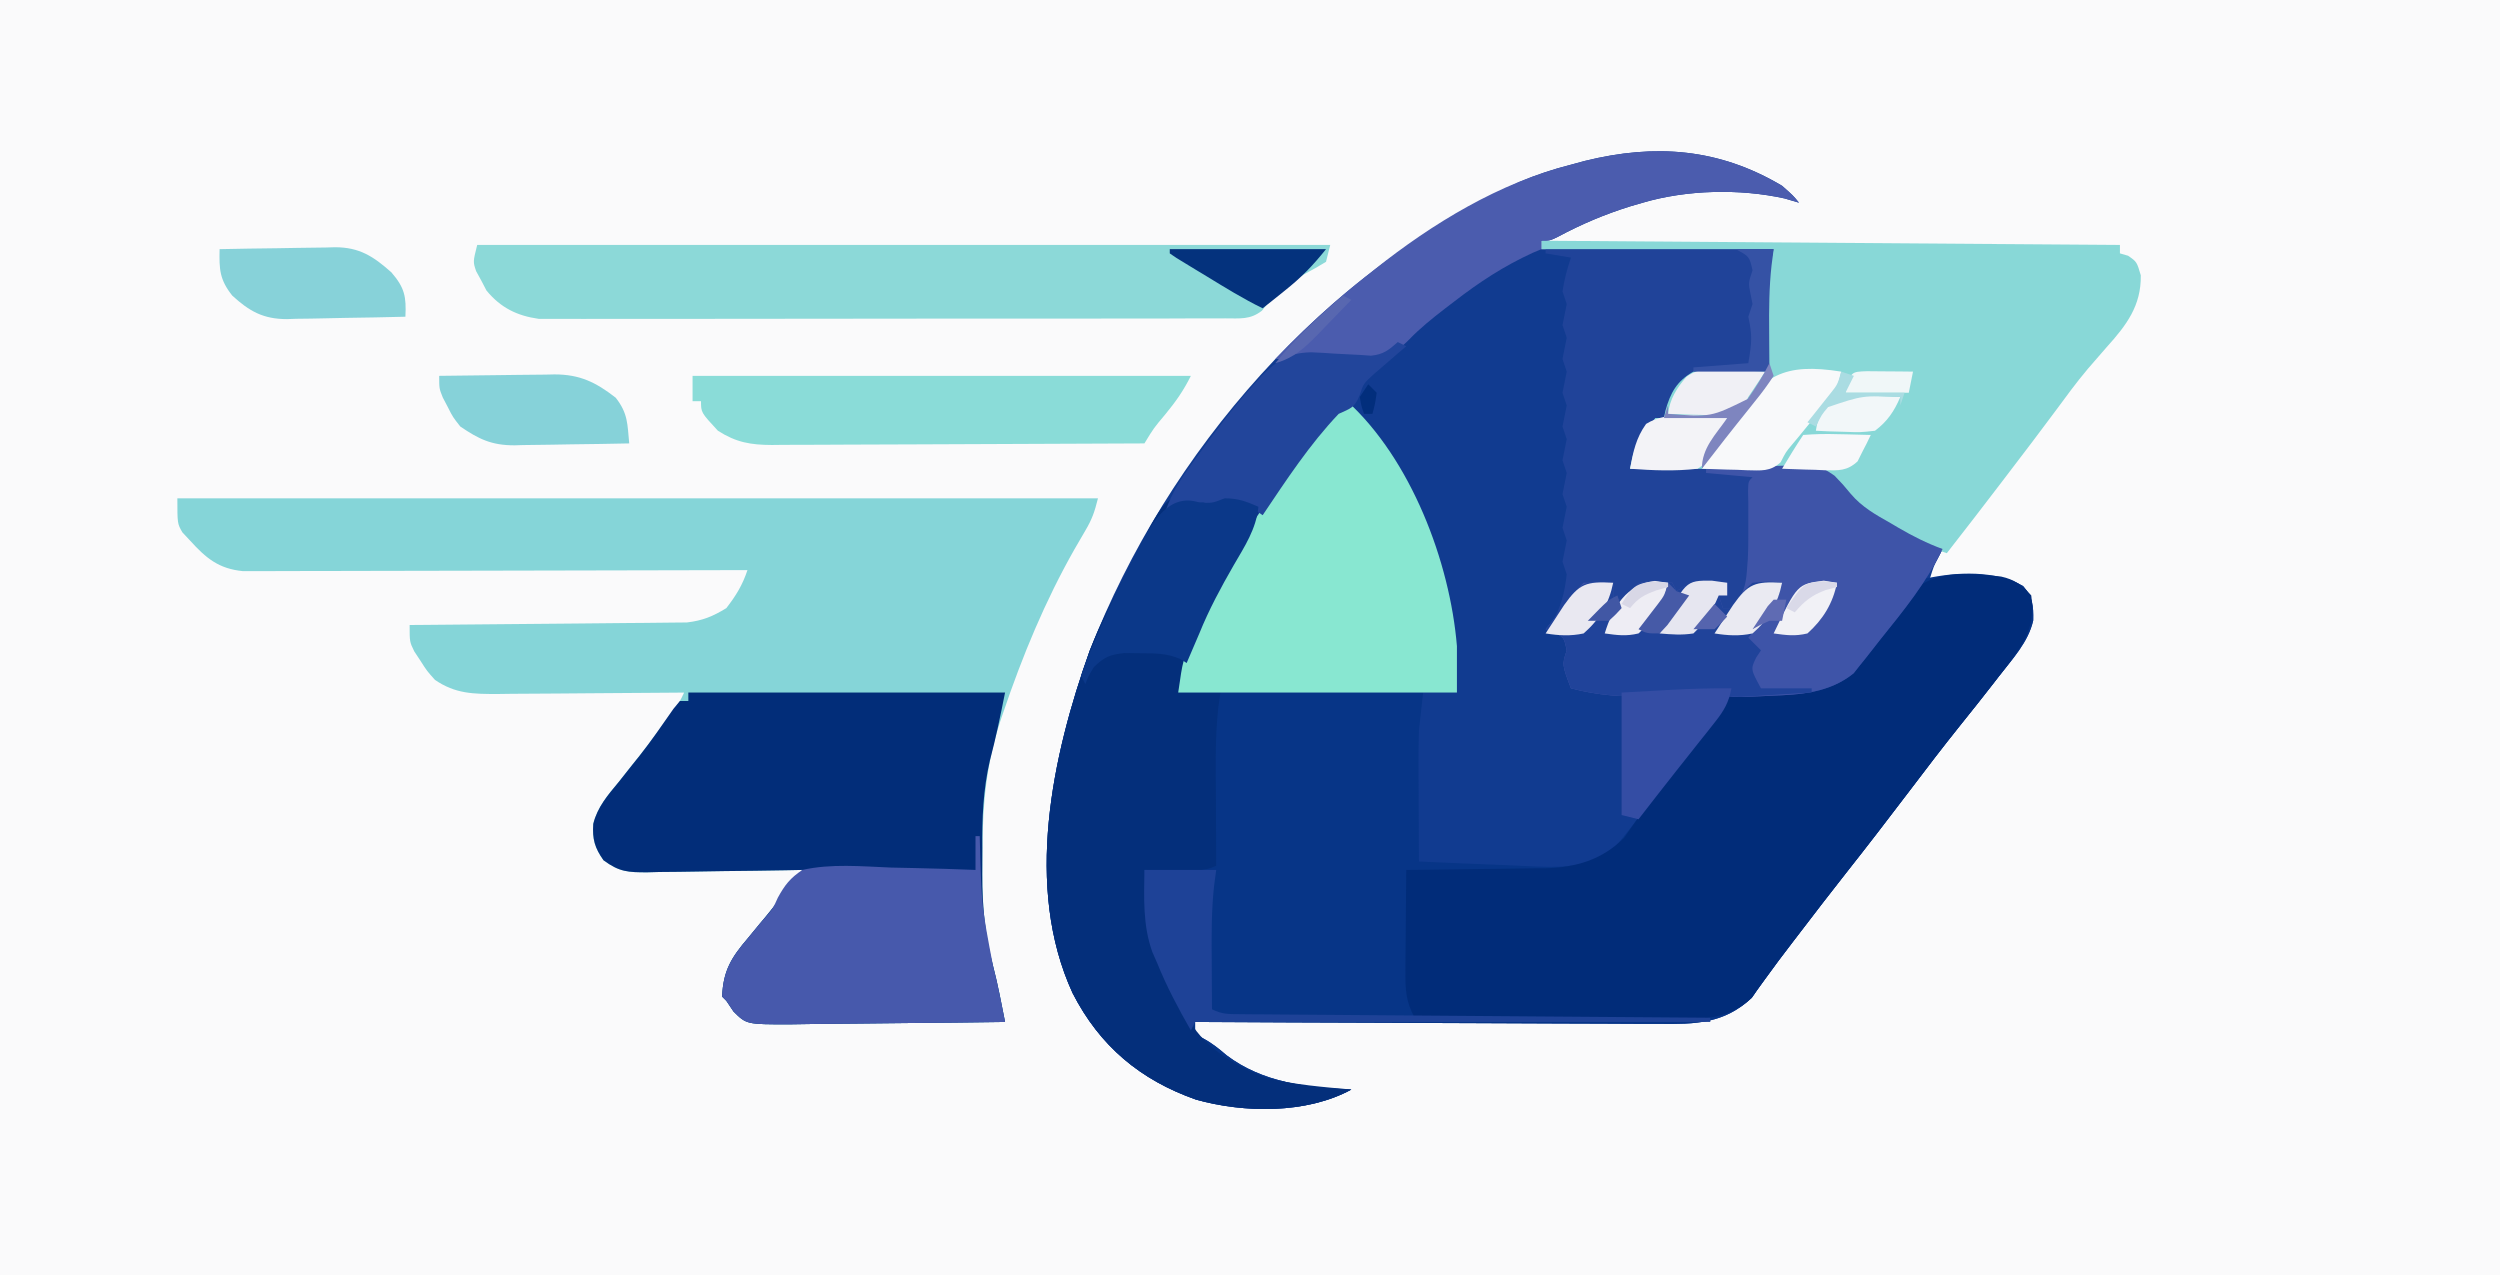 <?xml version="1.0" encoding="UTF-8"?>
<svg version="1.1" xmlns="http://www.w3.org/2000/svg" width="592" height="302">
<rect width="100%" height="100%" fill="#808080" stroke="none"/>
<path d="M0 0 C195.36 0 390.72 0 592 0 C592 99.66 592 199.32 592 302 C396.64 302 201.28 302 0 302 C0 202.34 0 102.68 0 0 Z " fill="#FAFAFB" transform="translate(0,0)"/>
<path d="M0 0 C2.625 2.312 2.625 2.312 4 4 C2.886 3.67 1.772 3.34 0.625 3 C-10.006 0.641 -22.563 0.931 -33 4 C-33.962 4.28 -34.923 4.559 -35.914 4.848 C-41.937 6.731 -47.481 9.061 -53.039 12.047 C-55 13 -55 13 -57 13 C-57 13.66 -57 14.32 -57 15 C-38.85 15 -20.7 15 -2 15 C-2.33 17.97 -2.66 20.94 -3 24 C-3.07 25.75 -3.109 27.502 -3.098 29.254 C-3.094 30.127 -3.091 31.001 -3.088 31.9 C-3.08 32.779 -3.071 33.657 -3.062 34.562 C-3.056 35.932 -3.056 35.932 -3.049 37.33 C-3.037 39.553 -3.021 41.777 -3 44 C-4.845 43.986 -4.845 43.986 -6.727 43.973 C-15.466 43.767 -15.466 43.767 -23.496 46.52 C-25.799 49.247 -26.872 51.617 -28 55 C-28.66 55 -29.32 55 -30 55 C-30.268 55.578 -30.536 56.155 -30.812 56.75 C-32 59 -32 59 -33.562 61 C-35.049 63.068 -35.464 64.548 -36 67 C-35.441 66.982 -34.883 66.964 -34.307 66.946 C-28.467 66.768 -22.628 66.648 -16.786 66.561 C-14.609 66.52 -12.433 66.466 -10.257 66.396 C-7.119 66.299 -3.983 66.254 -0.844 66.219 C0.604 66.157 0.604 66.157 2.08 66.094 C6.225 66.091 8.935 66.2 12.315 68.74 C14.435 70.881 14.435 70.881 16.252 73.016 C18.939 76.066 22.179 77.895 25.688 79.875 C26.325 80.251 26.962 80.628 27.619 81.016 C30.988 82.976 34.336 84.669 38 86 C37.691 86.598 37.381 87.196 37.062 87.812 C35.898 90.09 35.898 90.09 35 93 C36.314 92.954 37.627 92.907 38.98 92.859 C40.716 92.822 42.452 92.785 44.188 92.75 C45.052 92.716 45.916 92.683 46.807 92.648 C50.99 92.584 53.387 92.648 57.082 94.77 C59.39 97.454 59.524 99.404 59.469 102.902 C58.321 108.038 54.486 112.118 51.312 116.188 C50.916 116.701 50.52 117.215 50.111 117.744 C47.496 121.121 44.833 124.457 42.156 127.785 C38.078 132.874 34.123 138.05 30.188 143.25 C25.186 149.838 20.153 156.395 15.021 162.883 C11.384 167.49 7.813 172.147 4.25 176.812 C3.694 177.537 3.138 178.261 2.565 179.008 C0.302 181.958 -1.937 184.911 -4.098 187.938 C-4.664 188.721 -5.229 189.505 -5.812 190.312 C-6.252 190.948 -6.692 191.584 -7.145 192.238 C-13.662 198.426 -20.599 198.564 -29.107 198.454 C-30.299 198.455 -31.49 198.455 -32.717 198.456 C-35.96 198.454 -39.203 198.434 -42.447 198.406 C-45.844 198.38 -49.242 198.378 -52.64 198.373 C-59.065 198.361 -65.489 198.328 -71.913 198.288 C-79.231 198.243 -86.549 198.221 -93.867 198.201 C-108.911 198.16 -123.956 198.089 -139 198 C-139 198.99 -139 199.98 -139 201 C-138.411 201.271 -137.822 201.541 -137.215 201.82 C-135.032 202.983 -133.432 204.268 -131.562 205.875 C-123.059 212.328 -112.393 213.625 -102 214 C-112.605 219.803 -127.486 219.577 -138.812 216.375 C-151.989 211.73 -161.591 203.706 -168.008 191.16 C-179.54 166.052 -172.872 135.03 -163.953 110.07 C-145.383 62.57 -108.47 20.347 -62 -1 C-58.041 -2.655 -54.158 -3.956 -50 -5 C-48.921 -5.294 -47.842 -5.588 -46.73 -5.891 C-30.03 -10.014 -14.961 -8.9 0 0 Z " fill="#113B90" transform="translate(422,44)"/>
<path d="M0 0 C3.053 0.158 3.053 0.158 6 -1 C9.204 -1 11.094 -0.257 14 1 C13.469 6.287 10.734 10.373 8.125 14.875 C5.083 20.161 2.304 25.35 0 31 C-1.037 33.267 -2.081 35.53 -3.133 37.789 C-4.233 40.403 -4.233 40.403 -5 45 C14.14 45 33.28 45 53 45 C52.67 47.97 52.34 50.94 52 54 C51.925 56.552 51.892 59.107 51.902 61.66 C51.904 62.335 51.905 63.011 51.907 63.707 C51.912 65.825 51.925 67.944 51.938 70.062 C51.943 71.515 51.947 72.967 51.951 74.42 C51.962 77.947 51.979 81.473 52 85 C59.022 85.323 66.044 85.619 73.068 85.884 C75.437 85.978 77.804 86.089 80.172 86.207 C86.857 86.423 92.573 86.24 98 82 C101.144 78.522 103.869 74.805 106.574 70.986 C109.218 67.304 111.993 63.722 114.75 60.125 C115.281 59.424 115.812 58.723 116.358 58.001 C117.389 56.646 118.43 55.298 119.482 53.959 C120.494 52.653 121.473 51.319 122.415 49.961 C125.841 45.331 125.841 45.331 129.013 44.425 C131.305 44.23 133.514 44.237 135.812 44.312 C145.528 44.302 145.528 44.302 154 40 C158.412 35.393 162.551 30.552 165.707 24.992 C167.614 21.858 168.927 20.043 172 18 C179.293 16.403 188.532 15.965 195.082 19.809 C197.408 22.467 197.524 24.415 197.469 27.902 C196.321 33.038 192.486 37.118 189.312 41.188 C188.718 41.958 188.718 41.958 188.111 42.744 C185.496 46.121 182.833 49.457 180.156 52.785 C176.078 57.874 172.123 63.05 168.188 68.25 C163.186 74.838 158.153 81.395 153.021 87.883 C149.384 92.49 145.813 97.147 142.25 101.812 C141.694 102.537 141.138 103.261 140.565 104.008 C138.302 106.958 136.063 109.911 133.902 112.938 C133.336 113.721 132.771 114.505 132.188 115.312 C131.528 116.266 131.528 116.266 130.855 117.238 C124.338 123.426 117.401 123.564 108.893 123.454 C107.701 123.455 106.51 123.455 105.283 123.456 C102.04 123.454 98.797 123.434 95.553 123.406 C92.156 123.38 88.758 123.378 85.36 123.373 C78.935 123.361 72.511 123.328 66.087 123.288 C58.769 123.243 51.451 123.221 44.133 123.201 C29.089 123.16 14.044 123.089 -1 123 C-1 123.99 -1 124.98 -1 126 C-0.116 126.406 -0.116 126.406 0.785 126.82 C2.968 127.983 4.568 129.268 6.438 130.875 C14.941 137.328 25.607 138.625 36 139 C25.395 144.803 10.514 144.577 -0.812 141.375 C-13.989 136.73 -23.591 128.706 -30.008 116.16 C-41.54 91.052 -34.872 60.03 -25.953 35.07 C-23.262 28.187 -19.872 21.632 -16.5 15.062 C-16.037 14.15 -15.574 13.237 -15.097 12.296 C-7.381 -2.46 -7.381 -2.46 0 0 Z " fill="#073587" transform="translate(284,119)"/>
<path d="M0 0 C71.94 0 143.88 0 218 0 C217.196 3.216 216.61 4.937 214.996 7.66 C214.589 8.361 214.182 9.063 213.763 9.785 C213.107 10.912 213.107 10.912 212.438 12.062 C205.463 24.359 200.164 37.188 195.625 50.562 C195.386 51.264 195.147 51.965 194.901 52.688 C191.633 62.695 190.651 72.199 190.684 82.712 C190.687 84.799 190.664 86.884 190.639 88.971 C190.603 96.479 191.209 103.452 193.159 110.749 C194.292 115.13 195.142 119.558 196 124 C188.133 124.116 180.266 124.205 172.399 124.259 C168.745 124.285 165.092 124.32 161.439 124.377 C157.912 124.432 154.385 124.461 150.857 124.474 C148.86 124.488 146.864 124.527 144.867 124.566 C134.769 124.57 134.769 124.57 131.698 121.532 C131.138 120.696 130.577 119.861 130 119 C129.67 118.67 129.34 118.34 129 118 C129.233 111.783 131.259 108.66 135.125 104.125 C136.066 102.982 137.006 101.839 137.945 100.695 C138.428 100.117 138.91 99.538 139.407 98.942 C142.348 95.356 145.168 91.673 148 88 C146.04 88.039 146.04 88.039 144.04 88.079 C139.186 88.17 134.331 88.227 129.476 88.275 C127.376 88.3 125.276 88.334 123.176 88.377 C120.155 88.438 117.135 88.466 114.113 88.488 C113.177 88.514 112.24 88.54 111.275 88.566 C106.726 88.568 104.659 88.488 100.909 85.708 C98.832 82.762 98.24 80.709 98.484 77.092 C99.465 73.112 101.927 70.294 104.5 67.188 C105.601 65.793 106.701 64.399 107.801 63.004 C108.344 62.327 108.888 61.651 109.448 60.954 C111.61 58.233 113.651 55.441 115.688 52.625 C116.31 51.772 116.933 50.918 117.574 50.039 C119.028 48.065 119.028 48.065 120 46 C119.349 46.007 118.699 46.013 118.028 46.02 C111.247 46.087 104.467 46.132 97.686 46.165 C95.156 46.18 92.626 46.2 90.097 46.226 C86.458 46.263 82.819 46.28 79.18 46.293 C78.051 46.308 76.923 46.324 75.76 46.34 C70.11 46.341 65.828 46.306 61 43 C59.102 40.879 59.102 40.879 57.625 38.562 C57.122 37.801 56.62 37.039 56.102 36.254 C55 34 55 34 55 30 C56.277 29.991 56.277 29.991 57.579 29.982 C65.612 29.924 73.646 29.852 81.679 29.764 C85.808 29.72 89.938 29.68 94.067 29.654 C98.055 29.627 102.043 29.587 106.03 29.537 C107.549 29.52 109.068 29.509 110.587 29.502 C112.72 29.493 114.852 29.465 116.985 29.432 C118.197 29.421 119.41 29.41 120.659 29.399 C124.399 28.952 126.8 27.963 130 26 C132.303 23.013 133.809 20.573 135 17 C134.064 17.003 134.064 17.003 133.109 17.006 C117.919 17.05 102.729 17.083 87.539 17.104 C80.193 17.114 72.847 17.128 65.501 17.151 C59.098 17.171 52.695 17.184 46.292 17.188 C42.902 17.191 39.513 17.197 36.123 17.211 C32.337 17.226 28.552 17.228 24.767 17.227 C23.644 17.234 22.521 17.241 21.364 17.249 C20.331 17.246 19.298 17.243 18.233 17.241 C17.338 17.242 16.443 17.244 15.521 17.246 C9.797 16.687 6.784 14.183 3 10 C2.402 9.361 1.804 8.721 1.188 8.062 C0 6 0 6 0 0 Z " fill="#85D5D8" transform="translate(42,118)"/>
<path d="M0 0 C3.214 0.709 5.009 2.022 7.157 4.476 C8.145 12.258 5.452 15.928 0.729 22.048 C0.313 22.581 -0.102 23.114 -0.531 23.663 C-0.927 24.177 -1.324 24.691 -1.732 25.22 C-4.347 28.597 -7.011 31.932 -9.687 35.261 C-13.765 40.35 -17.721 45.526 -21.656 50.726 C-26.657 57.314 -31.691 63.871 -36.822 70.358 C-40.46 74.966 -44.031 79.623 -47.593 84.288 C-48.426 85.374 -48.426 85.374 -49.276 86.481 C-51.549 89.446 -53.798 92.413 -55.976 95.448 C-56.551 96.241 -57.126 97.034 -57.718 97.851 C-58.395 98.821 -58.395 98.821 -59.085 99.812 C-63.678 104.159 -69.069 104.849 -75.156 104.816 C-75.849 104.817 -76.543 104.817 -77.257 104.818 C-79.524 104.816 -81.791 104.792 -84.058 104.769 C-85.64 104.763 -87.222 104.759 -88.804 104.756 C-92.948 104.745 -97.092 104.715 -101.237 104.682 C-105.473 104.651 -109.71 104.637 -113.947 104.622 C-122.246 104.59 -130.544 104.539 -138.843 104.476 C-140.977 100.594 -141.075 97.759 -141.039 93.304 C-141.036 92.622 -141.033 91.939 -141.03 91.236 C-141.019 89.066 -140.994 86.896 -140.968 84.726 C-140.958 83.251 -140.949 81.775 -140.941 80.3 C-140.919 76.692 -140.884 73.084 -140.843 69.476 C-139.679 69.466 -138.514 69.457 -137.314 69.448 C-132.958 69.407 -128.603 69.342 -124.248 69.268 C-122.369 69.24 -120.491 69.219 -118.612 69.205 C-115.898 69.183 -113.186 69.136 -110.472 69.085 C-109.229 69.083 -109.229 69.083 -107.962 69.081 C-100.709 68.903 -94.421 67.08 -89.234 61.839 C-88.174 60.329 -88.174 60.329 -87.093 58.788 C-86.261 57.635 -85.427 56.483 -84.593 55.331 C-84.156 54.714 -83.719 54.097 -83.269 53.462 C-80.626 49.78 -77.85 46.198 -75.093 42.601 C-74.562 41.9 -74.032 41.199 -73.485 40.477 C-72.454 39.122 -71.413 37.774 -70.362 36.435 C-69.349 35.128 -68.371 33.795 -67.428 32.437 C-64.002 27.807 -64.002 27.807 -60.83 26.901 C-58.538 26.706 -56.329 26.712 -54.031 26.788 C-44.315 26.778 -44.315 26.778 -35.843 22.476 C-31.431 17.869 -27.292 13.028 -24.136 7.468 C-18.534 -1.743 -9.868 -1.084 0 0 Z " fill="#012C79" transform="translate(473.843,136.524)"/>
<path d="M0 0 C17.82 0 35.64 0 54 0 C53.67 2.97 53.34 5.94 53 9 C52.93 10.75 52.891 12.502 52.902 14.254 C52.906 15.127 52.909 16.001 52.912 16.9 C52.92 17.779 52.929 18.657 52.938 19.562 C52.942 20.476 52.947 21.389 52.951 22.33 C52.963 24.553 52.979 26.777 53 29 C51.155 28.986 51.155 28.986 49.273 28.973 C40.534 28.767 40.534 28.767 32.504 31.52 C30.201 34.247 29.128 36.617 28 40 C27.34 40 26.68 40 26 40 C25.732 40.578 25.464 41.155 25.188 41.75 C24 44 24 44 22.438 46 C20.951 48.068 20.536 49.548 20 52 C20.559 51.982 21.117 51.964 21.693 51.946 C27.533 51.768 33.372 51.648 39.214 51.561 C41.391 51.52 43.567 51.466 45.743 51.396 C48.881 51.299 52.017 51.254 55.156 51.219 C56.604 51.157 56.604 51.157 58.08 51.094 C62.225 51.091 64.935 51.2 68.315 53.74 C70.435 55.881 70.435 55.881 72.252 58.016 C74.939 61.066 78.179 62.895 81.688 64.875 C82.325 65.251 82.962 65.628 83.619 66.016 C86.988 67.976 90.336 69.669 94 71 C90.172 78.949 84.824 85.509 79.328 92.341 C78.205 93.744 77.102 95.163 76.004 96.586 C75.446 97.279 74.888 97.973 74.312 98.688 C73.855 99.269 73.397 99.85 72.926 100.449 C67.202 105.058 60.359 105.516 53.312 105.75 C52.07 105.814 52.07 105.814 50.803 105.879 C44.687 106.143 44.687 106.143 41.55 105.489 C38.843 104.97 36.577 105.003 33.832 105.191 C32.856 105.249 31.879 105.306 30.873 105.365 C28.852 105.496 26.831 105.631 24.811 105.771 C18.211 106.148 12.408 105.638 6 104 C3.875 98.375 3.875 98.375 5 95 C4.331 91.887 4.331 91.887 1.938 90.812 C1.298 90.544 0.659 90.276 0 90 C0.454 89.526 0.907 89.051 1.375 88.562 C3.645 84.983 4.536 81.202 5 77 C4.67 76.01 4.34 75.02 4 74 C4.333 72.333 4.667 70.667 5 69 C4.67 68.01 4.34 67.02 4 66 C4.333 64.333 4.667 62.667 5 61 C4.505 59.515 4.505 59.515 4 58 C4.333 56.333 4.667 54.667 5 53 C4.505 51.515 4.505 51.515 4 50 C4.333 48.333 4.667 46.667 5 45 C4.505 43.515 4.505 43.515 4 42 C4.333 40.333 4.667 38.667 5 37 C4.505 35.515 4.505 35.515 4 34 C4.333 32.333 4.667 30.667 5 29 C4.67 28.01 4.34 27.02 4 26 C4.333 24.333 4.667 22.667 5 21 C4.67 20.01 4.34 19.02 4 18 C4.333 16.333 4.667 14.667 5 13 C4.67 12.01 4.34 11.02 4 10 C4.422 7.189 5.1 4.701 6 2 C3.03 1.505 3.03 1.505 0 1 C0 0.67 0 0.34 0 0 Z " fill="#204399" transform="translate(366,59)"/>
<path d="M0 0 C24.75 0 49.5 0 75 0 C73.895 5.526 72.832 10.74 71.398 16.125 C69.787 23.06 69.543 29.853 69.609 36.938 C69.625 38.999 69.609 41.057 69.59 43.117 C69.578 50.592 70.235 57.504 72.162 64.742 C73.29 69.127 74.141 73.556 75 78 C67.133 78.116 59.266 78.205 51.399 78.259 C47.745 78.285 44.092 78.32 40.439 78.377 C36.912 78.432 33.385 78.461 29.857 78.474 C27.86 78.488 25.864 78.527 23.867 78.566 C13.769 78.57 13.769 78.57 10.698 75.532 C9.857 74.279 9.857 74.279 9 73 C8.505 72.505 8.505 72.505 8 72 C8.233 65.783 10.259 62.66 14.125 58.125 C15.066 56.982 16.006 55.839 16.945 54.695 C17.428 54.117 17.91 53.538 18.407 52.942 C21.348 49.356 24.168 45.673 27 42 C25.04 42.039 25.04 42.039 23.04 42.079 C18.186 42.17 13.331 42.227 8.476 42.275 C6.376 42.3 4.276 42.334 2.176 42.377 C-0.845 42.438 -3.865 42.466 -6.887 42.488 C-7.823 42.514 -8.76 42.54 -9.725 42.566 C-14.274 42.568 -16.341 42.488 -20.091 39.708 C-22.168 36.762 -22.76 34.709 -22.516 31.092 C-21.535 27.113 -19.074 24.293 -16.5 21.188 C-15.398 19.796 -14.296 18.404 -13.195 17.012 C-12.652 16.335 -12.108 15.659 -11.548 14.962 C-8.714 11.37 -6.139 7.597 -3.523 3.844 C-3.021 3.235 -2.518 2.627 -2 2 C-1.34 2 -0.68 2 0 2 C0 1.34 0 0.68 0 0 Z " fill="#022D79" transform="translate(163,164)"/>
<path d="M0 0 C67.815 0.495 67.815 0.495 137 1 C137 1.66 137 2.32 137 3 C137.639 3.186 138.279 3.371 138.938 3.562 C141 5 141 5 141.938 8.188 C142.056 15.393 138.537 20.02 133.875 25.188 C132.874 26.335 131.875 27.485 130.879 28.637 C130.387 29.206 129.894 29.775 129.387 30.361 C126.65 33.596 124.168 37.018 121.652 40.426 C118.112 45.219 114.488 49.949 110.875 54.688 C110.206 55.567 109.536 56.446 108.847 57.352 C104.598 62.927 100.315 68.475 96 74 C87.706 71.108 78.324 67.167 72.558 60.277 C69.349 56.47 67.028 54.559 61.983 54.114 C60.074 54.073 58.163 54.07 56.254 54.098 C55.243 54.085 54.232 54.073 53.19 54.06 C49.98 54.029 46.772 54.045 43.562 54.062 C41.378 54.049 39.194 54.033 37.01 54.014 C31.673 53.973 26.337 53.971 21 54 C21.639 50.471 22.303 48.094 24.438 45.188 C24.869 44.583 25.301 43.978 25.746 43.355 C26.16 42.908 26.574 42.461 27 42 C27.66 42 28.32 42 29 42 C29.188 41.126 29.188 41.126 29.379 40.234 C30.563 35.975 32.077 33.229 36 31 C41.939 30.089 48.033 30.606 54 31 C53.758 30.121 53.758 30.121 53.51 29.223 C52.756 25.938 52.816 22.665 52.812 19.312 C52.8 18.643 52.788 17.973 52.775 17.283 C52.759 11.708 53.731 7.708 55 2 C36.85 2 18.7 2 0 2 C0 1.34 0 0.68 0 0 Z " fill="#88D8D7" transform="translate(365,57)"/>
<path d="M0 0 C3.053 0.158 3.053 0.158 6 -1 C9.204 -1 11.094 -0.257 14 1 C13.469 6.287 10.734 10.373 8.125 14.875 C5.083 20.161 2.304 25.35 0 31 C-0.706 32.543 -1.414 34.085 -2.125 35.625 C-3.518 38.735 -4.56 41.593 -5 45 C-1.7 45 1.6 45 5 45 C4.754 46.715 4.754 46.715 4.504 48.465 C3.688 55.804 3.894 63.19 3.938 70.562 C3.943 72.063 3.947 73.564 3.951 75.064 C3.962 78.71 3.979 82.355 4 86 C0.935 87.533 -2.268 87.103 -5.625 87.062 C-6.331 87.058 -7.038 87.053 -7.766 87.049 C-9.51 87.037 -11.255 87.019 -13 87 C-11.894 99.419 -10.563 110.664 -3 121 C-2.724 121.63 -2.448 122.261 -2.164 122.91 C1.378 129.269 9.305 133.83 15.996 136.258 C22.547 137.876 29.291 138.409 36 139 C25.395 144.803 10.514 144.577 -0.812 141.375 C-13.989 136.73 -23.591 128.706 -30.008 116.16 C-41.54 91.052 -34.872 60.03 -25.953 35.07 C-23.262 28.187 -19.872 21.632 -16.5 15.062 C-16.037 14.15 -15.574 13.237 -15.097 12.296 C-7.381 -2.46 -7.381 -2.46 0 0 Z " fill="#042F7B" transform="translate(284,119)"/>
<path d="M0 0 C66.66 0 133.32 0 202 0 C201.67 1.32 201.34 2.64 201 4 C199.347 4.992 197.686 5.973 195.977 6.863 C192.196 9.037 188.448 12.058 185.831 15.567 C183.028 17.76 180.638 17.381 177.119 17.388 C176.062 17.396 176.062 17.396 174.985 17.404 C172.62 17.418 170.255 17.411 167.89 17.404 C166.196 17.41 164.503 17.417 162.809 17.425 C158.204 17.443 153.598 17.442 148.993 17.436 C145.148 17.433 141.304 17.439 137.46 17.445 C128.388 17.459 119.316 17.457 110.245 17.446 C100.888 17.435 91.533 17.449 82.176 17.475 C74.144 17.498 66.112 17.504 58.079 17.498 C53.282 17.495 48.485 17.497 43.687 17.515 C39.173 17.53 34.659 17.526 30.144 17.507 C28.49 17.504 26.835 17.507 25.18 17.517 C22.916 17.53 20.653 17.519 18.389 17.501 C17.124 17.501 15.859 17.501 14.555 17.501 C9.44 16.78 5.526 14.868 2.188 10.781 C1.796 10.028 1.404 9.276 1 8.5 C0.588 7.747 0.175 6.994 -0.25 6.219 C-1 4 -1 4 0 0 Z " fill="#8CD9D8" transform="translate(113,58)"/>
<path d="M0 0 C15.098 13.766 24.334 37.935 26 58 C26 61.63 26 65.26 26 69 C4.22 69 -17.56 69 -40 69 C-38.882 61.176 -38.882 61.176 -36.688 57.188 C-34.993 53.994 -33.567 50.91 -32.375 47.5 C-27.563 35.259 -19.354 24.221 -11.625 13.688 C-11.043 12.894 -10.46 12.1 -9.86 11.281 C-6.812 7.203 -3.714 3.485 0 0 Z " fill="#88E7D1" transform="translate(319,95)"/>
<path d="M0 0 C4.499 -0.234 8.997 -0.375 13.5 -0.5 C15.403 -0.601 15.403 -0.601 17.344 -0.703 C26.679 -0.898 26.679 -0.898 30.421 1.645 C32.426 3.727 32.426 3.727 34.247 5.929 C36.908 9.072 40.136 10.871 43.688 12.875 C44.325 13.251 44.962 13.628 45.619 14.016 C48.988 15.976 52.336 17.669 56 19 C52.172 26.949 46.824 33.509 41.328 40.341 C40.205 41.744 39.102 43.163 38.004 44.586 C37.446 45.279 36.888 45.973 36.312 46.688 C35.855 47.269 35.397 47.85 34.926 48.449 C29.202 53.058 22.359 53.516 15.312 53.75 C14.484 53.793 13.656 53.835 12.803 53.879 C6.687 54.143 6.687 54.143 3.55 53.489 C0.843 52.97 -1.423 53.003 -4.168 53.191 C-5.144 53.249 -6.121 53.306 -7.127 53.365 C-9.148 53.496 -11.169 53.631 -13.189 53.771 C-19.789 54.148 -25.592 53.638 -32 52 C-34.125 46.375 -34.125 46.375 -33 43 C-33.669 39.887 -33.669 39.887 -36.062 38.812 C-36.702 38.544 -37.341 38.276 -38 38 C-36.688 36.354 -35.376 34.708 -34.062 33.062 C-33.332 32.146 -32.601 31.229 -31.848 30.285 C-30 28 -30 28 -29 27 C-26.667 26.959 -24.333 26.958 -22 27 C-22 28.32 -22 29.64 -22 31 C-21.01 31 -20.02 31 -19 31 C-18.608 30.34 -18.216 29.68 -17.812 29 C-16 27 -16 27 -14.031 26.734 C-12.019 26.749 -10.008 26.868 -8 27 C-7.67 27.66 -7.34 28.32 -7 29 C-6.505 28.67 -6.01 28.34 -5.5 28 C-1.909 26.564 1.145 26.871 5 27 C5 27.99 5 28.98 5 30 C4.34 30 3.68 30 3 30 C3.495 31.485 3.495 31.485 4 33 C4.66 33 5.32 33 6 33 C8.732 30.092 9.421 27.871 9.688 23.938 C9.753 23.08 9.819 22.223 9.887 21.34 C9.973 19.562 10 17.78 10 16 C10 13.333 10 10.667 10 8 C9.979 7.134 9.959 6.268 9.938 5.375 C10 3 10 3 11 2 C5.555 1.505 5.555 1.505 0 1 C0 0.67 0 0.34 0 0 Z " fill="#3E54A8" transform="translate(404,111)"/>
<path d="M0 0 C0.33 0 0.66 0 1 0 C1.015 0.568 1.029 1.136 1.044 1.721 C1.441 16.465 1.441 16.465 4.184 30.918 C4.913 33.67 5.5 36.401 6.051 39.193 C6.229 40.093 6.408 40.993 6.591 41.921 C6.726 42.607 6.861 43.293 7 44 C-0.867 44.116 -8.734 44.205 -16.601 44.259 C-20.255 44.285 -23.908 44.32 -27.561 44.377 C-31.088 44.432 -34.615 44.461 -38.143 44.474 C-40.14 44.488 -42.136 44.527 -44.133 44.566 C-54.231 44.57 -54.231 44.57 -57.302 41.532 C-58.143 40.279 -58.143 40.279 -59 39 C-59.33 38.67 -59.66 38.34 -60 38 C-59.767 31.783 -57.741 28.66 -53.875 24.125 C-52.934 22.982 -51.994 21.839 -51.055 20.695 C-50.545 20.116 -50.036 19.537 -49.511 18.94 C-47.903 17.012 -47.903 17.012 -46.807 14.57 C-45.131 11.527 -43.904 9.955 -41 8 C-34.193 6.466 -26.977 7.159 -20.062 7.438 C-18.119 7.483 -16.176 7.524 -14.232 7.561 C-9.486 7.659 -4.744 7.815 0 8 C0 5.36 0 2.72 0 0 Z " fill="#4759AC" transform="translate(231,198)"/>
<path d="M0 0 C38.94 0 77.88 0 118 0 C116.219 3.563 114.444 6.077 111.938 9.125 C109.196 12.386 109.196 12.386 107 16 C94.717 16.07 82.434 16.123 70.151 16.155 C64.448 16.171 58.744 16.192 53.041 16.226 C47.536 16.259 42.031 16.277 36.527 16.285 C34.427 16.29 32.327 16.301 30.228 16.317 C27.286 16.339 24.344 16.342 21.402 16.341 C20.535 16.351 19.668 16.362 18.775 16.373 C13.764 16.348 10.342 15.778 6 13 C2 8.684 2 8.684 2 6 C1.34 6 0.68 6 0 6 C0 4.02 0 2.04 0 0 Z " fill="#8ADCD8" transform="translate(164,89)"/>
<path d="M0 0 C2.625 2.312 2.625 2.312 4 4 C2.886 3.67 1.772 3.34 0.625 3 C-10.006 0.641 -22.563 0.931 -33 4 C-33.962 4.28 -34.923 4.559 -35.914 4.848 C-41.937 6.731 -47.481 9.061 -53.039 12.047 C-55 13 -55 13 -57 13 C-57 13.66 -57 14.32 -57 15 C-57.669 15.282 -58.338 15.565 -59.027 15.855 C-65.917 19.009 -71.709 22.814 -77.688 27.438 C-78.431 28.006 -79.174 28.574 -79.94 29.16 C-82.908 31.458 -85.704 33.693 -88.312 36.398 C-91.912 40.073 -95.225 41.339 -100.324 41.414 C-101.806 41.439 -101.806 41.439 -103.318 41.464 C-107.145 41.431 -110.96 41.312 -114.783 41.111 C-116.52 41.024 -118.261 41 -120 41 C-113.033 33.79 -105.939 27.147 -98 21 C-97.47 20.578 -96.94 20.155 -96.394 19.72 C-82.808 8.925 -66.952 -0.744 -50 -5 C-48.921 -5.294 -47.842 -5.588 -46.73 -5.891 C-30.03 -10.014 -14.961 -8.9 0 0 Z " fill="#4B5CAE" transform="translate(422,44)"/>
<path d="M0 0 C1.134 0.021 2.269 0.041 3.438 0.062 C3.438 1.383 3.438 2.703 3.438 4.062 C4.428 4.062 5.418 4.062 6.438 4.062 C6.829 3.402 7.221 2.743 7.625 2.062 C9.438 0.062 9.438 0.062 11.406 -0.203 C13.419 -0.189 15.429 -0.069 17.438 0.062 C17.767 0.723 18.098 1.383 18.438 2.062 C18.933 1.732 19.427 1.403 19.938 1.062 C23.528 -0.374 26.582 -0.066 30.438 0.062 C30.438 1.052 30.438 2.042 30.438 3.062 C29.777 3.062 29.117 3.062 28.438 3.062 C28.933 4.548 28.933 4.548 29.438 6.062 C30.098 6.062 30.758 6.062 31.438 6.062 C32.159 5.072 32.881 4.082 33.625 3.062 C34.93 1.398 34.93 1.398 36.438 0.062 C40.25 -0.312 40.25 -0.312 43.438 0.062 C42.834 3.768 41.213 5.922 38.875 8.812 C37.914 10.011 37.914 10.011 36.934 11.234 C36.44 11.838 35.946 12.441 35.438 13.062 C36.428 14.053 37.417 15.043 38.438 16.062 C38.066 16.619 37.695 17.176 37.312 17.75 C35.967 20.519 35.967 20.519 38.438 25.062 C42.398 25.062 46.358 25.062 50.438 25.062 C50.438 25.392 50.438 25.723 50.438 26.062 C47.375 26.258 44.313 26.444 41.25 26.625 C40.386 26.681 39.521 26.737 38.631 26.795 C37.79 26.843 36.949 26.892 36.082 26.941 C35.312 26.989 34.542 27.036 33.749 27.084 C31.438 27.062 31.438 27.062 28.97 26.558 C26.268 26.029 24.012 26.066 21.27 26.254 C20.293 26.311 19.317 26.369 18.311 26.428 C16.289 26.558 14.269 26.693 12.248 26.834 C5.649 27.21 -0.154 26.7 -6.562 25.062 C-8.688 19.438 -8.688 19.438 -7.562 16.062 C-8.231 12.949 -8.231 12.949 -10.625 11.875 C-11.264 11.607 -11.904 11.339 -12.562 11.062 C-11.251 9.416 -9.938 7.77 -8.625 6.125 C-7.894 5.208 -7.163 4.292 -6.41 3.348 C-3.757 0.066 -3.757 0.066 0 0 Z " fill="#20439A" transform="translate(378.562,137.938)"/>
<path d="M0 0 C0.66 0.33 1.32 0.66 2 1 C1.301 1.592 0.603 2.183 -0.117 2.793 C-1.027 3.583 -1.937 4.373 -2.875 5.188 C-3.78 5.965 -4.685 6.742 -5.617 7.543 C-8.123 9.815 -8.123 9.815 -9.07 12.676 C-10.244 15.609 -11.209 15.709 -14 17 C-20.89 24.233 -26.44 32.732 -32 41 C-32.763 40.484 -33.526 39.969 -34.312 39.438 C-35.199 38.963 -36.086 38.489 -37 38 C-38.485 38.495 -38.485 38.495 -40 39 C-43 39 -43 39 -46 38 C-49.38 38 -51.835 38.875 -55 40 C-53.498 35.617 -51.146 32.087 -48.438 28.375 C-47.994 27.763 -47.551 27.152 -47.094 26.521 C-42.948 20.848 -38.77 15.166 -34 10 C-33.453 9.385 -32.906 8.771 -32.342 8.137 C-28.587 4.331 -25.978 2.554 -20.547 2.422 C-18.613 2.495 -16.68 2.606 -14.75 2.75 C-12.808 2.862 -10.865 2.962 -8.922 3.047 C-7.647 3.137 -7.647 3.137 -6.347 3.229 C-3.446 2.946 -2.152 1.904 0 0 Z " fill="#22459B" transform="translate(331,81)"/>
<path d="M0 0 C3.053 0.158 3.053 0.158 6 -1 C9.204 -1 11.094 -0.257 14 1 C13.469 6.287 10.734 10.373 8.125 14.875 C5.084 20.159 2.288 25.345 0 31 C-0.562 32.312 -1.125 33.625 -1.688 34.938 C-2.121 35.948 -2.554 36.959 -3 38 C-3.516 37.676 -4.031 37.353 -4.562 37.02 C-7.794 35.668 -10.505 35.699 -14 35.688 C-15.217 35.671 -16.434 35.654 -17.688 35.637 C-21.195 36.021 -22.523 36.559 -25 39 C-26.252 41.083 -26.252 41.083 -27 43 C-27.33 42.34 -27.66 41.68 -28 41 C-26.961 38.081 -25.851 35.278 -24.625 32.438 C-24.264 31.594 -23.904 30.751 -23.532 29.882 C-20.984 24.03 -18.258 18.288 -15.312 12.625 C-14.957 11.931 -14.601 11.237 -14.235 10.521 C-11.221 4.88 -7.267 -2.422 0 0 Z " fill="#0B3889" transform="translate(284,119)"/>
<path d="M0 0 C4.59 -0.099 9.179 -0.172 13.77 -0.22 C15.329 -0.24 16.889 -0.267 18.448 -0.302 C20.697 -0.351 22.946 -0.373 25.195 -0.391 C26.232 -0.422 26.232 -0.422 27.289 -0.453 C33.13 -0.456 36.424 1.712 40.68 5.492 C43.854 9.165 44.224 11.274 44 16 C39.286 16.124 34.573 16.215 29.858 16.275 C28.257 16.3 26.655 16.334 25.054 16.377 C22.743 16.438 20.433 16.466 18.121 16.488 C17.06 16.527 17.06 16.527 15.977 16.566 C10.326 16.57 7.035 14.697 3 11 C-0.011 7.212 -0.111 4.737 0 0 Z " fill="#87D2D9" transform="translate(52,59)"/>
<path d="M0 0 C4.59 -0.074 9.179 -0.129 13.77 -0.165 C15.329 -0.18 16.889 -0.2 18.448 -0.226 C20.697 -0.263 22.946 -0.28 25.195 -0.293 C25.886 -0.308 26.577 -0.324 27.289 -0.34 C33.337 -0.342 37.115 1.534 41.812 5.188 C44.713 8.917 44.558 11.348 45 16 C40.429 16.099 35.858 16.172 31.285 16.22 C29.733 16.24 28.18 16.267 26.627 16.302 C24.385 16.351 22.145 16.373 19.902 16.391 C19.217 16.411 18.531 16.432 17.824 16.453 C12.372 16.456 9.395 14.984 5 12 C3.223 9.746 3.223 9.746 2.062 7.438 C1.662 6.673 1.261 5.909 0.848 5.121 C0 3 0 3 0 0 Z " fill="#86D2D9" transform="translate(104,89)"/>
<path d="M0 0 C5.61 0 11.22 0 17 0 C16.836 1.226 16.673 2.452 16.504 3.715 C15.843 9.666 15.891 15.582 15.938 21.562 C15.942 22.667 15.947 23.771 15.951 24.908 C15.963 27.606 15.979 30.303 16 33 C18.412 34.206 19.949 34.138 22.644 34.158 C23.623 34.168 24.602 34.178 25.61 34.188 C26.688 34.194 27.765 34.199 28.875 34.205 C30.007 34.215 31.139 34.225 32.305 34.235 C36.06 34.267 39.815 34.292 43.57 34.316 C46.168 34.337 48.766 34.358 51.364 34.379 C57.512 34.429 63.66 34.474 69.808 34.517 C76.807 34.567 83.806 34.622 90.805 34.677 C105.203 34.791 119.601 34.898 134 35 C134 35.33 134 35.66 134 36 C93.74 36 53.48 36 12 36 C11.67 36.66 11.34 37.32 11 38 C7.999 32.769 5.259 27.594 3 22 C2.629 21.154 2.257 20.309 1.875 19.438 C-0.416 13.055 -0.082 6.696 0 0 Z " fill="#1E4297" transform="translate(271,206)"/>
<path d="M0 0 C-0.61 3.359 -1.801 5.351 -3.914 8.012 C-4.511 8.77 -5.108 9.529 -5.723 10.311 C-6.35 11.095 -6.978 11.879 -7.625 12.688 C-8.23 13.453 -8.834 14.218 -9.457 15.006 C-10.678 16.551 -11.901 18.093 -13.126 19.634 C-16.111 23.402 -19.056 27.201 -22 31 C-23.32 30.67 -24.64 30.34 -26 30 C-26 20.333 -26 10.667 -26 1 C-22.979 0.831 -19.958 0.665 -16.938 0.5 C-16.09 0.452 -15.242 0.405 -14.369 0.355 C-9.571 0.096 -4.806 -0.052 0 0 Z " fill="#344DA4" transform="translate(410,163)"/>
<path d="M0 0 C-0.598 3.165 -1.579 5.052 -3.617 7.531 C-4.142 8.177 -4.666 8.823 -5.207 9.488 C-5.757 10.152 -6.308 10.816 -6.875 11.5 C-7.956 12.823 -9.037 14.145 -10.117 15.469 C-10.632 16.083 -11.147 16.697 -11.677 17.329 C-13.119 19.054 -13.119 19.054 -14.34 21.453 C-16.799 23.744 -19.04 23.407 -22.307 23.352 C-23.485 23.301 -23.485 23.301 -24.688 23.25 C-25.485 23.232 -26.282 23.214 -27.104 23.195 C-29.07 23.148 -31.035 23.076 -33 23 C-31.711 20.944 -30.382 18.932 -29.004 16.934 C-27.939 15.375 -26.882 13.808 -25.894 12.2 C-18.801 0.683 -13.453 -2.127 0 0 Z " fill="#F8F9FA" transform="translate(436,88)"/>
<path d="M0 0 C12.21 0 24.42 0 37 0 C33.799 4.001 31.176 6.681 27.25 9.812 C26.265 10.603 25.28 11.393 24.266 12.207 C23.518 12.799 22.77 13.39 22 14 C17.405 11.769 13.106 9.096 8.75 6.438 C7.91 5.93 7.069 5.423 6.203 4.9 C5.409 4.416 4.615 3.932 3.797 3.434 C3.068 2.991 2.34 2.548 1.589 2.092 C1.065 1.731 0.54 1.371 0 1 C0 0.67 0 0.34 0 0 Z " fill="#04327D" transform="translate(277,59)"/>
<path d="M0 0 C-0.663 1.668 -1.33 3.335 -2 5 C-2.36 6 -2.36 6 -2.727 7.02 C-3.924 9.41 -4.735 10.513 -7 12 C-12.395 12.618 -17.594 12.4 -23 12 C-22.281 8 -21.593 4.713 -19.207 1.383 C-13.884 -1.952 -6.028 -0.419 0 0 Z " fill="#F3F3F7" transform="translate(409,99)"/>
<path d="M0 0 C0.788 0.027 1.577 0.054 2.389 0.082 C4.323 0.152 6.256 0.26 8.188 0.375 C6.865 2.382 5.53 4.381 4.188 6.375 C3.779 7.154 3.37 7.932 2.949 8.734 C0.539 10.979 -1.575 10.784 -4.764 10.727 C-5.502 10.693 -6.24 10.66 -7 10.625 C-7.75 10.607 -8.499 10.589 -9.271 10.57 C-11.119 10.523 -12.966 10.451 -14.812 10.375 C-14.407 6.858 -12.756 4.24 -10.444 1.597 C-7.292 -0.764 -3.769 -0.246 0 0 Z " fill="#F0F0F5" transform="translate(409.812,87.625)"/>
<path d="M0 0 C2.789 -0.221 5.347 -0.281 8.125 -0.188 C8.879 -0.174 9.633 -0.16 10.41 -0.146 C12.274 -0.111 14.137 -0.057 16 0 C15.372 1.352 14.696 2.682 14 4 C13.449 5.106 13.449 5.106 12.887 6.234 C10.393 8.568 8.367 8.412 5.049 8.352 C4.311 8.318 3.573 8.285 2.812 8.25 C2.063 8.232 1.313 8.214 0.541 8.195 C-1.307 8.148 -3.153 8.076 -5 8 C-3.387 5.288 -1.751 2.626 0 0 Z " fill="#F7F8FA" transform="translate(427,103)"/>
<path d="M0 0 C2.97 0 5.94 0 9 0 C8.836 1.267 8.673 2.534 8.504 3.84 C7.92 9.093 7.887 14.283 7.938 19.562 C7.942 20.476 7.947 21.389 7.951 22.33 C7.963 24.553 7.981 26.777 8 29 C2.06 29 -3.88 29 -10 29 C-10 28.67 -10 28.34 -10 28 C-3.565 27.505 -3.565 27.505 3 27 C3.841 21.953 3.972 20.497 3 16 C3.33 15.01 3.66 14.02 4 13 C3.752 11.762 3.752 11.762 3.5 10.5 C3 8 3 8 4 5 C3.248 1.722 3.248 1.722 0 0 Z " fill="#3552A5" transform="translate(411,59)"/>
<path d="M0 0 C0.697 0.018 1.395 0.036 2.113 0.055 C3.826 0.102 5.538 0.173 7.25 0.25 C5.795 3.645 4.21 6.005 1.25 8.25 C-2.203 8.641 -2.203 8.641 -6 8.5 C-7.263 8.464 -8.527 8.428 -9.828 8.391 C-11.274 8.321 -11.274 8.321 -12.75 8.25 C-12.378 5.649 -11.701 4.18 -10.172 2.016 C-6.853 -0.404 -3.935 -0.193 0 0 Z " fill="#F2F7F9" transform="translate(442.75,93.75)"/>
<path d="M0 0 C1.196 0.165 2.393 0.33 3.625 0.5 C3.625 1.49 3.625 2.48 3.625 3.5 C2.965 3.5 2.305 3.5 1.625 3.5 C1.377 4.057 1.13 4.614 0.875 5.188 C-0.69 8.083 -1.965 10.217 -4.375 12.5 C-7.175 12.935 -9.517 12.738 -12.375 12.5 C-6.329 -0.045 -6.329 -0.045 0 0 Z " fill="#E6E6F0" transform="translate(405.375,137.5)"/>
<path d="M0 0 C-0.965 4.868 -3.236 8.747 -7 12 C-10.113 12.669 -12.87 12.501 -16 12 C-15.067 10.56 -14.128 9.123 -13.188 7.688 C-12.665 6.887 -12.143 6.086 -11.605 5.262 C-8.009 0.195 -6.373 -0.361 0 0 Z " fill="#EAEAF2" transform="translate(422,138)"/>
<path d="M0 0 C1.031 0.144 2.062 0.289 3.125 0.438 C2.172 5.299 -0.186 9.134 -3.875 12.438 C-6.842 13.141 -8.794 12.862 -11.875 12.438 C-9.995 6.233 -6.669 0.753 0 0 Z " fill="#EEEDF4" transform="translate(391.875,137.562)"/>
<path d="M0 0 C-0.965 4.868 -3.236 8.747 -7 12 C-10.113 12.669 -12.87 12.501 -16 12 C-15.067 10.56 -14.128 9.123 -13.188 7.688 C-12.665 6.887 -12.143 6.086 -11.605 5.262 C-8.009 0.195 -6.373 -0.361 0 0 Z " fill="#E9E8F1" transform="translate(382,138)"/>
<path d="M0 0 C1.031 0.165 2.062 0.33 3.125 0.5 C2.172 5.361 -0.186 9.197 -3.875 12.5 C-6.842 13.203 -8.794 12.925 -11.875 12.5 C-6.266 0.809 -6.266 0.809 0 0 Z " fill="#F1F1F6" transform="translate(431.875,137.5)"/>
<path d="M0 0 C1.932 0.017 1.932 0.017 3.902 0.035 C5.193 0.044 6.483 0.053 7.812 0.062 C8.812 0.074 9.811 0.086 10.84 0.098 C10.51 1.748 10.18 3.398 9.84 5.098 C4.89 5.098 -0.06 5.098 -5.16 5.098 C-3.916 0.121 -3.916 0.121 0 0 Z " fill="#F0F7F8" transform="translate(442.16,87.902)"/>
<path d="M0 0 C0.33 0.99 0.66 1.98 1 3 C-0.425 5.18 -1.858 7.119 -3.5 9.125 C-3.956 9.699 -4.412 10.273 -4.882 10.864 C-5.808 12.028 -6.737 13.189 -7.671 14.346 C-9.519 16.645 -11.322 18.978 -13.125 21.312 C-14.083 22.542 -15.041 23.771 -16 25 C-16 20.075 -12.767 16.978 -10 13 C-14.95 13 -19.9 13 -25 13 C-24.67 12.01 -24.34 11.02 -24 10 C-24 10.66 -24 11.32 -24 12 C-13.849 12.777 -13.849 12.777 -5.156 8.484 C-3.206 5.729 -1.511 3.016 0 0 Z " fill="#7E85BF" transform="translate(419,86)"/>
<path d="M0 0 C0.99 0.33 1.98 0.66 3 1 C2.34 2.32 1.68 3.64 1 5 C5.62 5 10.24 5 15 5 C14.67 5.99 14.34 6.98 14 8 C14 7.34 14 6.68 14 6 C5.044 5.647 5.044 5.647 -3.109 8.402 C-4.618 10.183 -4.618 10.183 -6 13 C-6.66 12.67 -7.32 12.34 -8 12 C-7.506 11.385 -7.013 10.77 -6.504 10.137 C-5.543 8.924 -5.543 8.924 -4.562 7.688 C-3.924 6.887 -3.286 6.086 -2.629 5.262 C-0.839 3.013 -0.839 3.013 0 0 Z " fill="#AADCE2" transform="translate(436,88)"/>
<path d="M0 0 C0.66 0.66 1.32 1.32 2 2 C2.99 2.33 3.98 2.66 5 3 C3.908 4.509 2.801 6.007 1.688 7.5 C1.073 8.335 0.458 9.171 -0.176 10.031 C-0.778 10.681 -1.38 11.331 -2 12 C-5 12 -5 12 -7 11 C-6.578 10.457 -6.157 9.915 -5.723 9.355 C-5.175 8.64 -4.627 7.925 -4.062 7.188 C-3.517 6.48 -2.972 5.772 -2.41 5.043 C-0.831 2.959 -0.831 2.959 0 0 Z " fill="#465AA7" transform="translate(395,138)"/>
<path d="M0 0 C0.66 0.33 1.32 0.66 2 1 C-0.053 3.135 -2.117 5.257 -4.188 7.375 C-4.766 7.978 -5.344 8.582 -5.939 9.203 C-9.08 12.397 -11.569 14.748 -16 16 C-11.179 10.037 -5.775 5.033 0 0 Z " fill="#5867B0" transform="translate(318,70)"/>
<path d="M0 0 C0.99 0.99 1.98 1.98 3 3 C1.625 4.5 1.625 4.5 0 6 C-1.667 6 -3.333 6 -5 6 C-3.35 4.02 -1.7 2.04 0 0 Z " fill="#5564AE" transform="translate(406,143)"/>
<path d="M0 0 C0.99 0 1.98 0 3 0 C2.67 1.65 2.34 3.3 2 5 C1.01 5 0.02 5 -1 5 C-3.15 5.95 -3.15 5.95 -5 7 C-4.242 5.825 -3.468 4.66 -2.688 3.5 C-2.258 2.85 -1.829 2.201 -1.387 1.531 C-0.7 0.773 -0.7 0.773 0 0 Z " fill="#5F6BB3" transform="translate(420,142)"/>
<path d="M0 0 C0.33 0.99 0.66 1.98 1 3 C-0.375 4.5 -0.375 4.5 -2 6 C-3.667 6 -5.333 6 -7 6 C-2.25 1.125 -2.25 1.125 0 0 Z " fill="#4157A4" transform="translate(383,141)"/>
<path d="M0 0 C1.052 0.124 2.104 0.247 3.188 0.375 C3.188 0.705 3.188 1.035 3.188 1.375 C1.826 1.746 1.826 1.746 0.438 2.125 C-2.916 3.415 -4.49 4.695 -6.812 7.375 C-7.473 7.045 -8.133 6.715 -8.812 6.375 C-4.751 0.467 -4.751 0.467 0 0 Z " fill="#D9D9E8" transform="translate(431.812,137.625)"/>
<path d="M0 0 C1.073 0.103 2.145 0.206 3.25 0.312 C3.25 0.642 3.25 0.973 3.25 1.312 C2.322 1.581 1.394 1.849 0.438 2.125 C-2.512 3.224 -3.806 3.937 -5.75 6.312 C-6.41 5.982 -7.07 5.652 -7.75 5.312 C-5.366 1.498 -4.615 0.385 0 0 Z " fill="#D8D7E6" transform="translate(391.75,137.688)"/>
<path d="M0 0 C0.66 0.66 1.32 1.32 2 2 C1.625 4.625 1.625 4.625 1 7 C0.34 7 -0.32 7 -1 7 C-1.625 5.188 -1.625 5.188 -2 3 C-1.34 2.01 -0.68 1.02 0 0 Z " fill="#022E7C" transform="translate(324,91)"/>
</svg>
